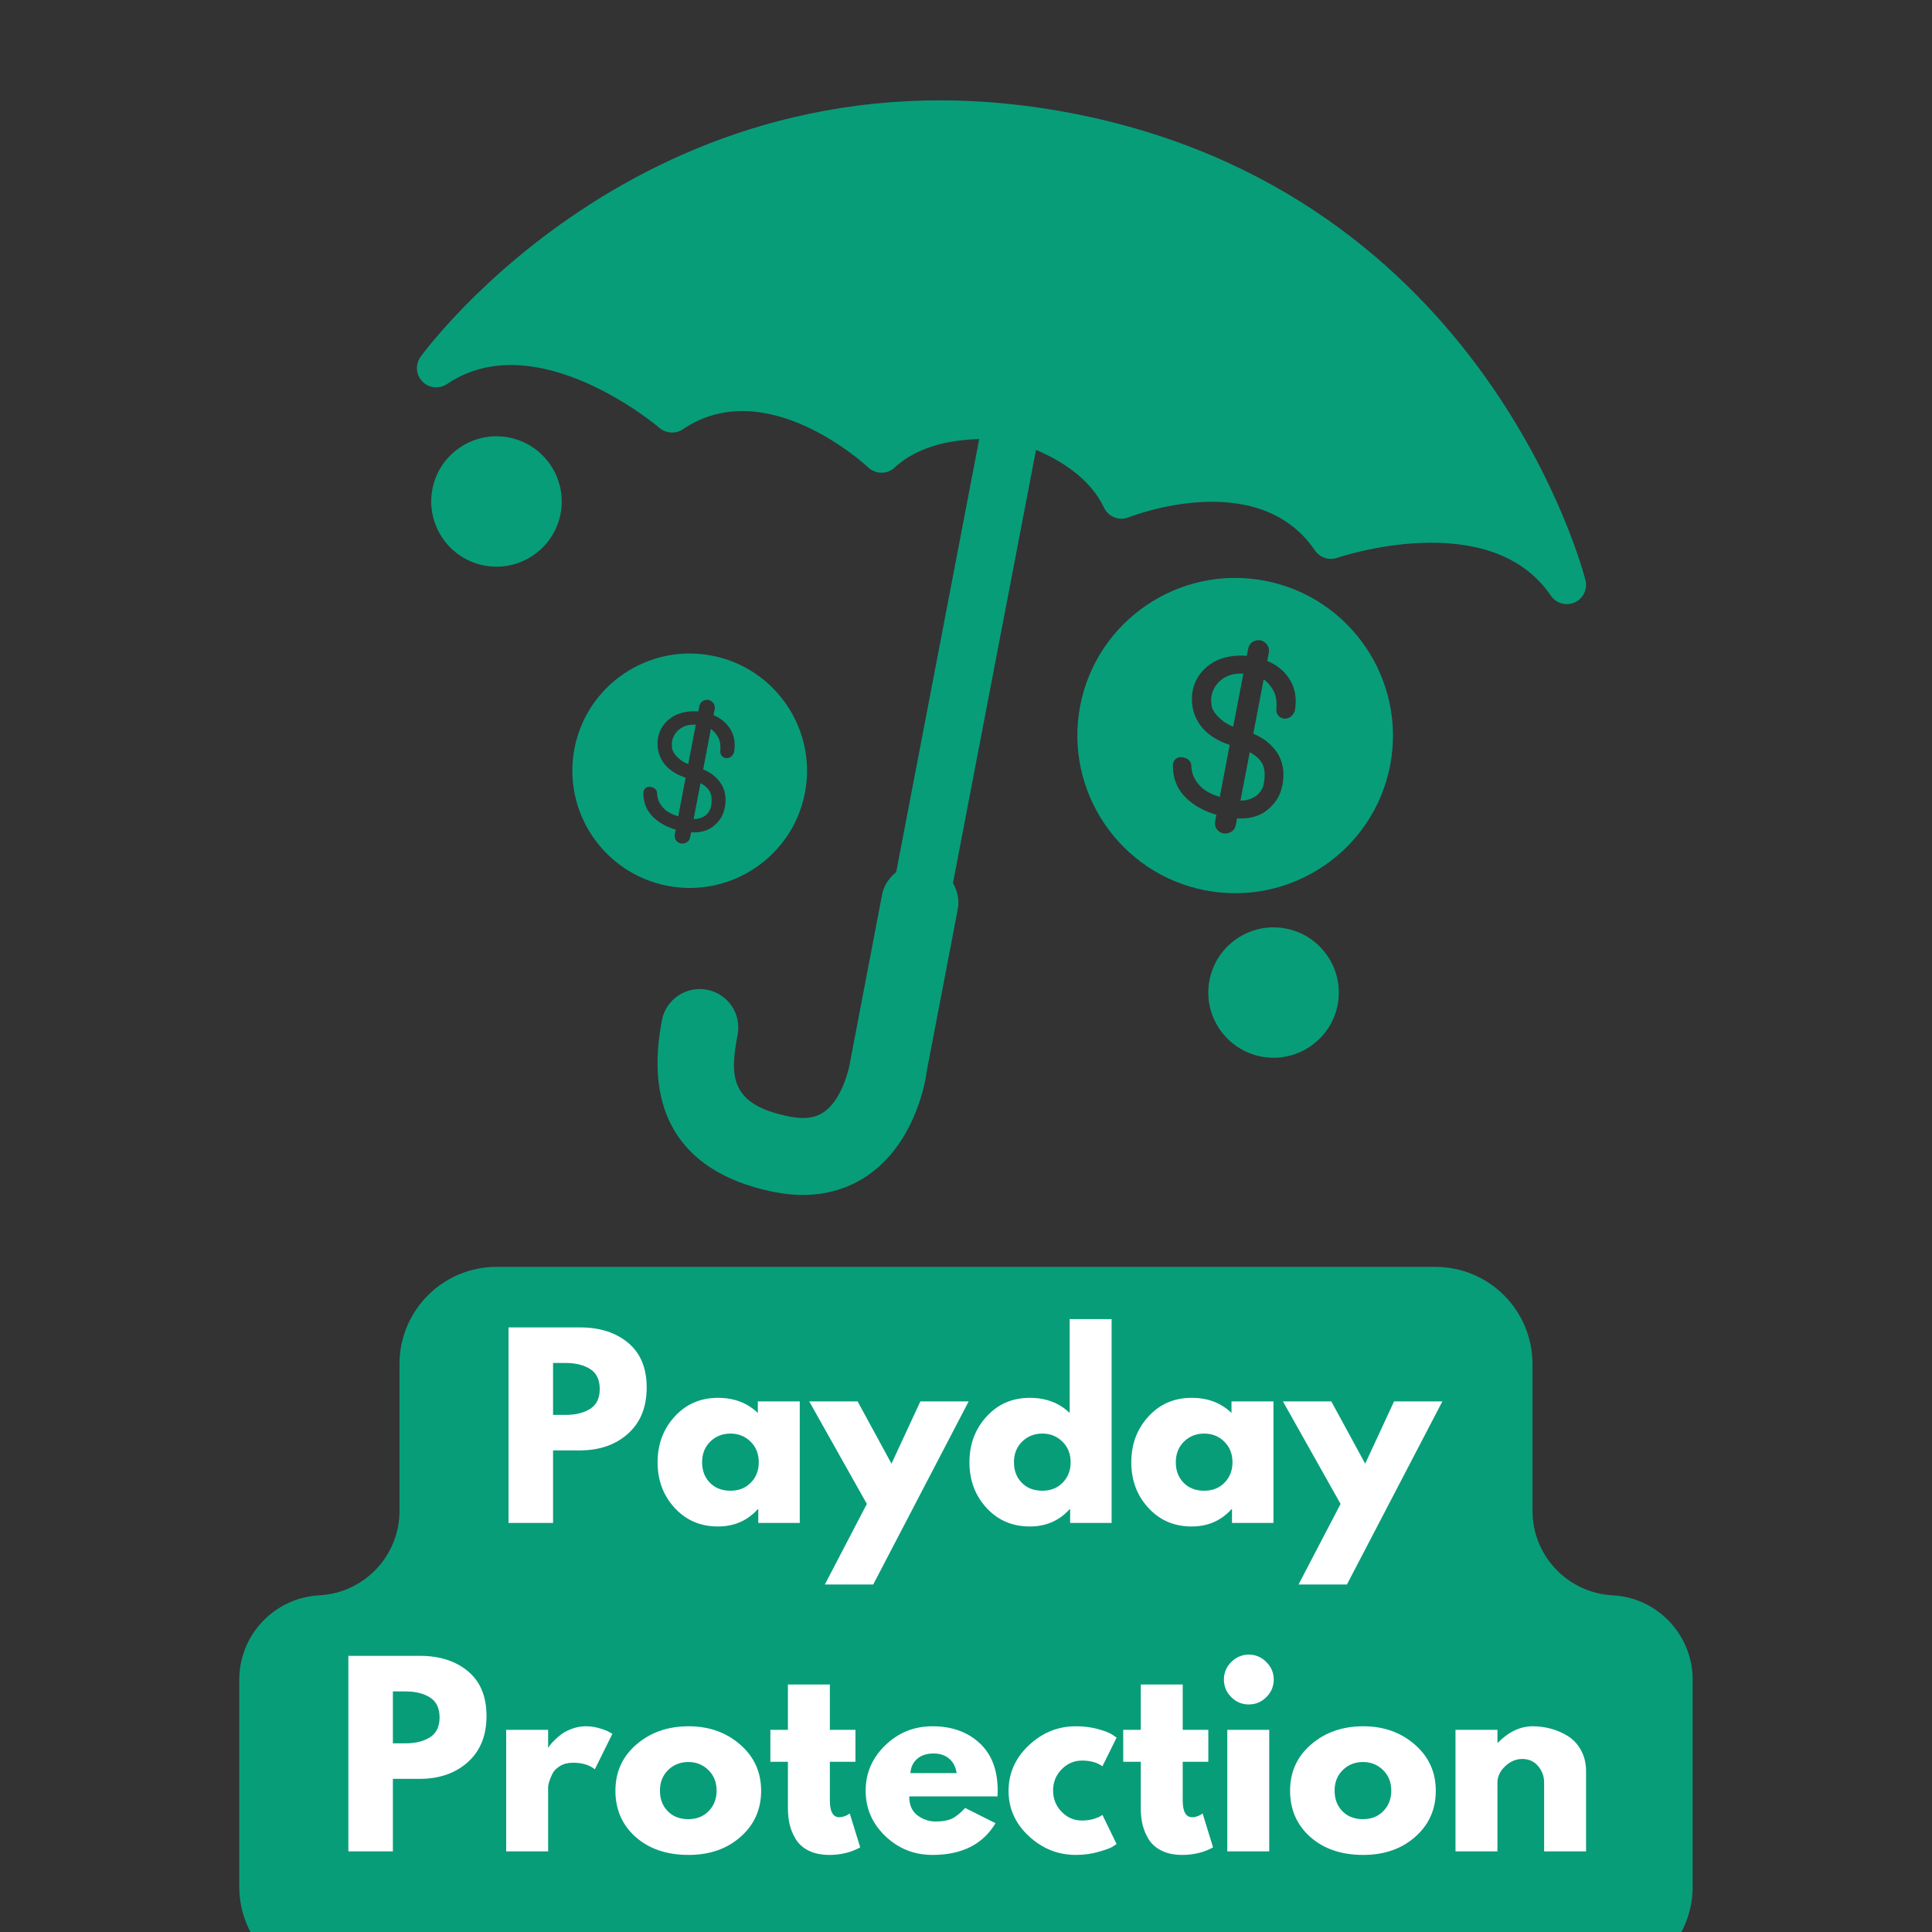 <svg xmlns="http://www.w3.org/2000/svg" xmlns:xlink="http://www.w3.org/1999/xlink" width="500" zoomAndPan="magnify" viewBox="0 0 375 375" height="500" preserveAspectRatio="xMidYMid meet" version="1.0"><rect x="0" y="0" width="375" height="375" fill="#333333" stroke="none"/><defs><g/><clipPath id="5a136ceb93"><path d="M 134 152 L 139 152 L 139 159 L 134 159 Z M 134 152 " clip-rule="nonzero"/></clipPath><clipPath id="79c6916443"><path d="M 94.133 0 L 321.738 43.633 L 280.93 256.508 L 53.324 212.875 Z M 94.133 0 " clip-rule="nonzero"/></clipPath><clipPath id="f1c043bbfb"><path d="M 94.133 0 L 321.738 43.633 L 280.93 256.508 L 53.324 212.875 Z M 94.133 0 " clip-rule="nonzero"/></clipPath><clipPath id="8c1df474c0"><path d="M 111 126 L 157 126 L 157 173 L 111 173 Z M 111 126 " clip-rule="nonzero"/></clipPath><clipPath id="3c9fb7a55e"><path d="M 94.133 0 L 321.738 43.633 L 280.93 256.508 L 53.324 212.875 Z M 94.133 0 " clip-rule="nonzero"/></clipPath><clipPath id="0397baf9af"><path d="M 94.133 0 L 321.738 43.633 L 280.93 256.508 L 53.324 212.875 Z M 94.133 0 " clip-rule="nonzero"/></clipPath><clipPath id="0fc34722a3"><path d="M 130 140 L 136 140 L 136 149 L 130 149 Z M 130 140 " clip-rule="nonzero"/></clipPath><clipPath id="8b1c2fd9e0"><path d="M 94.133 0 L 321.738 43.633 L 280.93 256.508 L 53.324 212.875 Z M 94.133 0 " clip-rule="nonzero"/></clipPath><clipPath id="22699839c5"><path d="M 94.133 0 L 321.738 43.633 L 280.93 256.508 L 53.324 212.875 Z M 94.133 0 " clip-rule="nonzero"/></clipPath><clipPath id="d3a00b4bba"><path d="M 240 146 L 246 146 L 246 156 L 240 156 Z M 240 146 " clip-rule="nonzero"/></clipPath><clipPath id="77d7edd613"><path d="M 94.133 0 L 321.738 43.633 L 280.93 256.508 L 53.324 212.875 Z M 94.133 0 " clip-rule="nonzero"/></clipPath><clipPath id="a44ec5ec66"><path d="M 94.133 0 L 321.738 43.633 L 280.93 256.508 L 53.324 212.875 Z M 94.133 0 " clip-rule="nonzero"/></clipPath><clipPath id="3f25313d8c"><path d="M 235 130 L 242 130 L 242 142 L 235 142 Z M 235 130 " clip-rule="nonzero"/></clipPath><clipPath id="61f98e725e"><path d="M 94.133 0 L 321.738 43.633 L 280.93 256.508 L 53.324 212.875 Z M 94.133 0 " clip-rule="nonzero"/></clipPath><clipPath id="21d9299a42"><path d="M 94.133 0 L 321.738 43.633 L 280.93 256.508 L 53.324 212.875 Z M 94.133 0 " clip-rule="nonzero"/></clipPath><clipPath id="e4a3000686"><path d="M 209 112 L 271 112 L 271 174 L 209 174 Z M 209 112 " clip-rule="nonzero"/></clipPath><clipPath id="66af53f6c3"><path d="M 94.133 0 L 321.738 43.633 L 280.93 256.508 L 53.324 212.875 Z M 94.133 0 " clip-rule="nonzero"/></clipPath><clipPath id="5a39318f73"><path d="M 94.133 0 L 321.738 43.633 L 280.93 256.508 L 53.324 212.875 Z M 94.133 0 " clip-rule="nonzero"/></clipPath><clipPath id="f070bb895b"><path d="M 83 84 L 110 84 L 110 110 L 83 110 Z M 83 84 " clip-rule="nonzero"/></clipPath><clipPath id="3344b3cef0"><path d="M 94.133 0 L 321.738 43.633 L 280.93 256.508 L 53.324 212.875 Z M 94.133 0 " clip-rule="nonzero"/></clipPath><clipPath id="62f5a1d355"><path d="M 94.133 0 L 321.738 43.633 L 280.93 256.508 L 53.324 212.875 Z M 94.133 0 " clip-rule="nonzero"/></clipPath><clipPath id="259d71f919"><path d="M 234 180 L 260 180 L 260 206 L 234 206 Z M 234 180 " clip-rule="nonzero"/></clipPath><clipPath id="11841a5cf7"><path d="M 94.133 0 L 321.738 43.633 L 280.93 256.508 L 53.324 212.875 Z M 94.133 0 " clip-rule="nonzero"/></clipPath><clipPath id="0740eee031"><path d="M 94.133 0 L 321.738 43.633 L 280.93 256.508 L 53.324 212.875 Z M 94.133 0 " clip-rule="nonzero"/></clipPath><clipPath id="d60ab32705"><path d="M 80 19 L 308 19 L 308 232 L 80 232 Z M 80 19 " clip-rule="nonzero"/></clipPath><clipPath id="44ac484b0f"><path d="M 94.133 0 L 321.738 43.633 L 280.93 256.508 L 53.324 212.875 Z M 94.133 0 " clip-rule="nonzero"/></clipPath><clipPath id="5d196ca3c4"><path d="M 94.133 0 L 321.738 43.633 L 280.93 256.508 L 53.324 212.875 Z M 94.133 0 " clip-rule="nonzero"/></clipPath></defs><g clip-path="url(#5a136ceb93)"><g clip-path="url(#79c6916443)"><g clip-path="url(#f1c043bbfb)"><path fill="#089d79" d="M 135.969 152.008 L 134.633 158.973 C 135.098 158.977 135.484 158.93 135.793 158.828 C 136.301 158.672 136.719 158.461 137.016 158.215 C 137.297 157.969 137.52 157.699 137.668 157.426 C 137.875 157.051 137.938 156.84 137.953 156.75 L 137.957 156.73 C 138.246 155.391 138.164 154.32 137.719 153.551 C 137.375 152.961 136.797 152.449 135.969 152.008 " fill-opacity="1" fill-rule="nonzero"/></g></g></g><g clip-path="url(#8c1df474c0)"><g clip-path="url(#3c9fb7a55e)"><g clip-path="url(#0397baf9af)"><path fill="#089d79" d="M 138.297 160.504 C 137.254 161.289 135.855 161.641 134.141 161.555 L 133.957 162.5 C 133.867 162.984 133.594 163.355 133.195 163.551 C 132.848 163.723 132.496 163.773 132.152 163.711 C 131.801 163.641 131.5 163.461 131.25 163.168 C 131.051 162.906 130.871 162.512 130.984 161.93 L 131.156 161.027 C 129.449 160.539 128.016 159.762 126.895 158.707 C 125.547 157.449 124.871 155.848 124.883 153.953 C 124.863 153.398 125.141 153.086 125.312 152.953 C 125.52 152.789 125.863 152.621 126.43 152.766 C 127.301 152.949 127.59 153.605 127.555 154.156 C 127.594 155.078 127.98 155.973 128.738 156.812 C 129.379 157.516 130.352 158.066 131.648 158.453 L 133.078 150.949 C 131.289 150.359 129.938 149.484 129.004 148.336 C 127.961 147.023 127.508 145.473 127.648 143.723 C 127.734 142.777 128.035 141.895 128.539 141.098 C 129.043 140.312 129.684 139.676 130.445 139.188 C 131.195 138.695 132.078 138.367 133.129 138.18 C 133.898 138.051 134.707 138.02 135.543 138.09 L 135.738 137.078 C 135.82 136.656 136.039 136.309 136.379 136.082 C 137.184 135.629 137.891 135.824 138.402 136.391 C 138.707 136.781 138.805 137.203 138.719 137.652 L 138.496 138.82 C 139.809 139.359 140.848 140.184 141.598 141.277 C 142.496 142.578 142.797 144.148 142.492 145.953 L 142.48 146.039 L 142.445 146.121 C 142.172 146.809 141.613 147.195 140.969 147.156 C 140.332 147.102 139.738 146.637 139.809 145.711 C 139.855 145.297 139.848 144.859 139.785 144.348 C 139.723 143.906 139.582 143.48 139.371 143.09 C 139.133 142.652 138.832 142.254 138.469 141.895 C 138.324 141.75 138.16 141.617 137.98 141.5 L 136.484 149.324 C 137.48 149.762 138.262 150.254 138.863 150.82 C 139.57 151.484 140.086 152.195 140.395 152.945 C 140.695 153.691 140.84 154.461 140.832 155.238 C 140.832 156 140.734 156.688 140.539 157.332 C 140.219 158.551 139.461 159.629 138.297 160.504 Z M 156.238 153.887 C 158.602 141.566 150.484 129.617 138.152 127.254 C 125.82 124.891 113.859 132.988 111.5 145.312 C 109.137 157.633 117.254 169.578 129.586 171.945 C 141.918 174.309 153.875 166.207 156.238 153.887 " fill-opacity="1" fill-rule="nonzero"/></g></g></g><g clip-path="url(#0fc34722a3)"><g clip-path="url(#8b1c2fd9e0)"><g clip-path="url(#22699839c5)"><path fill="#089d79" d="M 130.422 144.105 C 130.387 144.453 130.398 144.84 130.457 145.262 C 130.516 145.602 130.676 145.961 130.926 146.312 C 131.215 146.723 131.629 147.133 132.152 147.531 C 132.516 147.812 133 148.078 133.582 148.316 L 135.051 140.66 C 133.84 140.602 132.855 140.848 132.062 141.41 C 131.113 142.086 130.574 142.969 130.422 144.105 " fill-opacity="1" fill-rule="nonzero"/></g></g></g><g clip-path="url(#d3a00b4bba)"><g clip-path="url(#77d7edd613)"><g clip-path="url(#a44ec5ec66)"><path fill="#089d79" d="M 242.574 146.012 L 240.777 155.379 C 241.398 155.387 241.922 155.32 242.336 155.184 C 243.016 154.973 243.582 154.688 243.977 154.355 C 244.355 154.031 244.656 153.668 244.855 153.297 C 245.137 152.793 245.219 152.512 245.242 152.387 L 245.246 152.363 C 245.633 150.559 245.527 149.121 244.926 148.086 C 244.461 147.289 243.684 146.605 242.574 146.012 " fill-opacity="1" fill-rule="nonzero"/></g></g></g><g clip-path="url(#3f25313d8c)"><g clip-path="url(#61f98e725e)"><g clip-path="url(#21d9299a42)"><path fill="#089d79" d="M 235.113 135.387 C 235.062 135.852 235.078 136.375 235.156 136.938 C 235.238 137.395 235.453 137.879 235.789 138.355 C 236.18 138.906 236.734 139.457 237.438 139.992 C 237.93 140.371 238.578 140.723 239.363 141.047 L 241.336 130.754 C 239.707 130.672 238.383 131.004 237.32 131.758 C 236.039 132.672 235.316 133.855 235.113 135.387 " fill-opacity="1" fill-rule="nonzero"/></g></g></g><g clip-path="url(#e4a3000686)"><g clip-path="url(#66af53f6c3)"><g clip-path="url(#5a39318f73)"><path fill="#089d79" d="M 245.699 157.438 C 244.297 158.492 242.422 158.965 240.109 158.852 L 239.867 160.121 C 239.742 160.77 239.379 161.273 238.844 161.535 C 238.371 161.766 237.898 161.84 237.438 161.75 C 236.969 161.66 236.559 161.414 236.227 161.02 C 235.961 160.668 235.715 160.137 235.867 159.352 L 236.098 158.141 C 233.801 157.484 231.879 156.438 230.363 155.02 C 228.559 153.328 227.648 151.176 227.66 148.625 C 227.637 147.879 228.012 147.461 228.238 147.281 C 228.516 147.062 228.98 146.836 229.742 147.031 C 230.914 147.277 231.305 148.16 231.254 148.902 C 231.312 150.141 231.832 151.344 232.852 152.473 C 233.707 153.414 235.02 154.156 236.762 154.684 L 238.684 144.59 C 236.273 143.793 234.457 142.621 233.203 141.07 C 231.801 139.309 231.191 137.223 231.383 134.871 C 231.496 133.598 231.898 132.414 232.578 131.336 C 233.258 130.285 234.117 129.426 235.145 128.773 C 236.148 128.109 237.336 127.664 238.754 127.418 C 239.789 127.242 240.875 127.199 242 127.293 L 242.262 125.938 C 242.371 125.363 242.668 124.898 243.121 124.594 C 244.203 123.984 245.156 124.25 245.844 125.008 C 246.254 125.535 246.387 126.102 246.27 126.703 L 245.969 128.281 C 247.734 129.004 249.133 130.109 250.141 131.582 C 251.352 133.328 251.754 135.445 251.348 137.871 L 251.324 137.988 L 251.281 138.098 C 250.91 139.023 250.164 139.539 249.297 139.484 C 248.438 139.414 247.641 138.785 247.734 137.547 C 247.797 136.984 247.789 136.398 247.707 135.711 C 247.625 135.121 247.434 134.543 247.145 134.02 C 246.828 133.434 246.422 132.891 245.934 132.41 C 245.738 132.215 245.52 132.039 245.277 131.879 L 243.266 142.406 C 244.602 142.988 245.652 143.652 246.461 144.418 C 247.41 145.305 248.105 146.266 248.523 147.273 C 248.926 148.277 249.125 149.312 249.113 150.355 C 249.109 151.383 248.98 152.309 248.719 153.172 C 248.289 154.809 247.266 156.258 245.699 157.438 Z M 245.508 112.723 C 228.922 109.543 212.84 120.438 209.664 137.004 C 206.488 153.574 217.398 169.645 233.988 172.824 C 250.574 176 266.652 165.109 269.828 148.539 C 273.004 131.969 262.094 115.902 245.508 112.723 " fill-opacity="1" fill-rule="nonzero"/></g></g></g><g clip-path="url(#f070bb895b)"><g clip-path="url(#3344b3cef0)"><g clip-path="url(#62f5a1d355)"><path fill="#089d79" d="M 98.746 84.91 C 91.891 83.598 85.238 88.102 83.926 94.953 C 82.613 101.805 87.125 108.449 93.984 109.766 C 100.844 111.082 107.492 106.574 108.805 99.723 C 110.117 92.871 105.609 86.227 98.746 84.91 " fill-opacity="1" fill-rule="nonzero"/></g></g></g><g clip-path="url(#259d71f919)"><g clip-path="url(#11841a5cf7)"><g clip-path="url(#0740eee031)"><path fill="#089d79" d="M 249.578 180.227 C 242.719 178.91 236.07 183.418 234.758 190.27 C 233.441 197.121 237.953 203.766 244.812 205.082 C 251.672 206.395 258.32 201.891 259.637 195.039 C 260.949 188.188 256.438 181.543 249.578 180.227 " fill-opacity="1" fill-rule="nonzero"/></g></g></g><g clip-path="url(#d60ab32705)"><g clip-path="url(#44ac484b0f)"><g clip-path="url(#5d196ca3c4)"><path fill="#089d79" d="M 307.746 112.641 C 307.562 111.895 288.676 37.438 207.91 21.957 C 127.137 6.473 82.059 68.664 81.613 69.289 C 80.562 70.77 80.727 72.777 81.992 74.066 C 83.266 75.359 85.27 75.551 86.766 74.543 C 104.117 62.793 127.77 82.84 128.004 83.059 C 129.281 84.137 131.152 84.277 132.551 83.32 C 148.816 72.305 168.316 90.539 168.512 90.719 C 169.949 92.07 172.199 92.117 173.645 90.754 C 178.371 86.355 185.227 85.336 190.066 85.23 L 173.953 169.285 C 172.602 170.359 171.559 171.836 171.211 173.66 L 165.105 205.59 C 164.871 207.445 163.441 213.297 160.055 215.75 C 158.984 216.52 157.137 217.469 153.375 216.746 C 141.516 214.473 141.664 208.727 143.172 200.855 C 143.949 196.801 141.293 192.887 137.23 192.109 C 133.172 191.332 129.254 193.984 128.477 198.039 C 124.023 221.277 138.027 229.023 150.562 231.426 C 159.352 233.109 165.41 230.371 168.953 227.773 C 178.164 221.008 179.805 208.711 179.883 207.895 L 185.902 176.48 C 186.254 174.652 185.828 172.898 184.973 171.398 L 201.09 87.324 C 205.535 89.199 211.516 92.676 214.293 98.547 C 214.824 99.664 215.836 100.398 216.969 100.617 C 217.656 100.75 218.391 100.691 219.074 100.414 C 219.324 100.312 244.121 90.484 255.23 106.84 C 256.188 108.25 257.957 108.809 259.555 108.27 C 259.848 108.172 289.195 98.207 301.016 115.617 C 302.031 117.105 303.965 117.668 305.629 116.938 C 307.277 116.207 308.176 114.402 307.746 112.641 " fill-opacity="1" fill-rule="nonzero"/></g></g></g><path fill="#089d79" d="M 46.441 366.199 L 46.441 326.047 C 46.441 317.316 53.273 310.113 61.992 309.648 C 70.711 309.188 77.543 301.984 77.543 293.254 L 77.543 264.75 C 77.543 254.34 85.98 245.898 96.391 245.898 L 278.609 245.898 C 283.609 245.898 288.402 247.887 291.938 251.422 C 295.473 254.957 297.457 259.75 297.457 264.75 L 297.457 293.258 C 297.457 301.984 304.289 309.188 313.004 309.648 C 321.719 310.113 328.547 317.316 328.547 326.043 L 328.547 366.199 C 328.547 371.199 326.562 375.992 323.027 379.527 C 319.492 383.062 314.699 385.051 309.699 385.051 L 65.289 385.051 C 54.879 385.051 46.441 376.609 46.441 366.199 " fill-opacity="1" fill-rule="nonzero"/><g fill="#ffffff" fill-opacity="1"><g transform="translate(95.941, 295.6)"><g><path d="M 2.766 -37.953 L 16.609 -37.953 C 20.473 -37.953 23.598 -36.953 25.984 -34.953 C 28.379 -32.961 29.578 -30.066 29.578 -26.266 C 29.578 -22.461 28.363 -19.477 25.938 -17.312 C 23.52 -15.156 20.41 -14.078 16.609 -14.078 L 11.406 -14.078 L 11.406 0 L 2.766 0 Z M 11.406 -20.969 L 13.844 -20.969 C 15.781 -20.969 17.367 -21.359 18.609 -22.141 C 19.848 -22.93 20.469 -24.211 20.469 -25.984 C 20.469 -27.797 19.848 -29.094 18.609 -29.875 C 17.367 -30.656 15.781 -31.047 13.844 -31.047 L 11.406 -31.047 Z M 11.406 -20.969 "/></g></g></g><g fill="#ffffff" fill-opacity="1"><g transform="translate(126.575, 295.6)"><g><path d="M 4.375 -2.922 C 2.164 -5.328 1.062 -8.273 1.062 -11.766 C 1.062 -15.266 2.164 -18.223 4.375 -20.641 C 6.582 -23.066 9.383 -24.281 12.781 -24.281 C 15.914 -24.281 18.492 -23.301 20.516 -21.344 L 20.516 -23.594 L 28.656 -23.594 L 28.656 0 L 20.609 0 L 20.609 -2.672 L 20.516 -2.672 C 18.492 -0.43 15.914 0.688 12.781 0.688 C 9.383 0.688 6.582 -0.516 4.375 -2.922 Z M 11.281 -15.781 C 10.227 -14.738 9.703 -13.406 9.703 -11.781 C 9.703 -10.156 10.207 -8.828 11.219 -7.797 C 12.227 -6.766 13.562 -6.25 15.219 -6.25 C 16.82 -6.25 18.133 -6.77 19.156 -7.812 C 20.188 -8.863 20.703 -10.188 20.703 -11.781 C 20.703 -13.406 20.172 -14.738 19.109 -15.781 C 18.055 -16.82 16.758 -17.344 15.219 -17.344 C 13.656 -17.344 12.344 -16.82 11.281 -15.781 Z M 11.281 -15.781 "/></g></g></g><g fill="#ffffff" fill-opacity="1"><g transform="translate(157.99, 295.6)"><g><path d="M 20.656 -23.594 L 30.031 -23.594 L 11.5 11.953 L 2.109 11.953 L 10.266 -3.688 L -0.922 -23.594 L 8.469 -23.594 L 15.047 -11.5 Z M 20.656 -23.594 "/></g></g></g><g fill="#ffffff" fill-opacity="1"><g transform="translate(187.106, 295.6)"><g><path d="M 4.375 -2.922 C 2.164 -5.328 1.062 -8.273 1.062 -11.766 C 1.062 -15.266 2.164 -18.223 4.375 -20.641 C 6.582 -23.066 9.383 -24.281 12.781 -24.281 C 15.914 -24.281 18.492 -23.301 20.516 -21.344 L 20.516 -39.562 L 28.656 -39.562 L 28.656 0 L 20.609 0 L 20.609 -2.672 L 20.516 -2.672 C 18.492 -0.43 15.914 0.688 12.781 0.688 C 9.383 0.688 6.582 -0.516 4.375 -2.922 Z M 11.281 -15.781 C 10.227 -14.738 9.703 -13.406 9.703 -11.781 C 9.703 -10.156 10.207 -8.828 11.219 -7.797 C 12.227 -6.766 13.562 -6.25 15.219 -6.25 C 16.82 -6.25 18.133 -6.77 19.156 -7.812 C 20.188 -8.863 20.703 -10.188 20.703 -11.781 C 20.703 -13.406 20.172 -14.738 19.109 -15.781 C 18.055 -16.82 16.758 -17.344 15.219 -17.344 C 13.656 -17.344 12.344 -16.82 11.281 -15.781 Z M 11.281 -15.781 "/></g></g></g><g fill="#ffffff" fill-opacity="1"><g transform="translate(218.521, 295.6)"><g><path d="M 4.375 -2.922 C 2.164 -5.328 1.062 -8.273 1.062 -11.766 C 1.062 -15.266 2.164 -18.223 4.375 -20.641 C 6.582 -23.066 9.383 -24.281 12.781 -24.281 C 15.914 -24.281 18.492 -23.301 20.516 -21.344 L 20.516 -23.594 L 28.656 -23.594 L 28.656 0 L 20.609 0 L 20.609 -2.672 L 20.516 -2.672 C 18.492 -0.43 15.914 0.688 12.781 0.688 C 9.383 0.688 6.582 -0.516 4.375 -2.922 Z M 11.281 -15.781 C 10.227 -14.738 9.703 -13.406 9.703 -11.781 C 9.703 -10.156 10.207 -8.828 11.219 -7.797 C 12.227 -6.766 13.562 -6.25 15.219 -6.25 C 16.82 -6.25 18.133 -6.77 19.156 -7.812 C 20.188 -8.863 20.703 -10.188 20.703 -11.781 C 20.703 -13.406 20.172 -14.738 19.109 -15.781 C 18.055 -16.82 16.758 -17.344 15.219 -17.344 C 13.656 -17.344 12.344 -16.82 11.281 -15.781 Z M 11.281 -15.781 "/></g></g></g><g fill="#ffffff" fill-opacity="1"><g transform="translate(249.936, 295.6)"><g><path d="M 20.656 -23.594 L 30.031 -23.594 L 11.5 11.953 L 2.109 11.953 L 10.266 -3.688 L -0.922 -23.594 L 8.469 -23.594 L 15.047 -11.5 Z M 20.656 -23.594 "/></g></g></g><g fill="#ffffff" fill-opacity="1"><g transform="translate(64.852, 359.35)"><g><path d="M 2.766 -37.953 L 16.609 -37.953 C 20.473 -37.953 23.598 -36.953 25.984 -34.953 C 28.379 -32.961 29.578 -30.066 29.578 -26.266 C 29.578 -22.461 28.363 -19.477 25.938 -17.312 C 23.52 -15.156 20.41 -14.078 16.609 -14.078 L 11.406 -14.078 L 11.406 0 L 2.766 0 Z M 11.406 -20.969 L 13.844 -20.969 C 15.781 -20.969 17.367 -21.359 18.609 -22.141 C 19.848 -22.93 20.469 -24.211 20.469 -25.984 C 20.469 -27.797 19.848 -29.094 18.609 -29.875 C 17.367 -30.656 15.781 -31.047 13.844 -31.047 L 11.406 -31.047 Z M 11.406 -20.969 "/></g></g></g><g fill="#ffffff" fill-opacity="1"><g transform="translate(95.485, 359.35)"><g><path d="M 2.766 0 L 2.766 -23.594 L 10.906 -23.594 L 10.906 -20.188 L 11 -20.188 C 11.062 -20.312 11.16 -20.469 11.297 -20.656 C 11.43 -20.844 11.727 -21.164 12.188 -21.625 C 12.645 -22.082 13.133 -22.492 13.656 -22.859 C 14.176 -23.223 14.848 -23.551 15.672 -23.844 C 16.504 -24.133 17.352 -24.281 18.219 -24.281 C 19.102 -24.281 19.973 -24.156 20.828 -23.906 C 21.691 -23.664 22.32 -23.426 22.719 -23.188 L 23.375 -22.812 L 19.969 -15.922 C 18.957 -16.773 17.547 -17.203 15.734 -17.203 C 14.754 -17.203 13.91 -16.988 13.203 -16.562 C 12.492 -16.133 11.992 -15.613 11.703 -15 C 11.41 -14.383 11.203 -13.859 11.078 -13.422 C 10.961 -12.992 10.906 -12.66 10.906 -12.422 L 10.906 0 Z M 2.766 0 "/></g></g></g><g fill="#ffffff" fill-opacity="1"><g transform="translate(118.391, 359.35)"><g><path d="M 4.984 -2.797 C 2.367 -5.129 1.062 -8.117 1.062 -11.766 C 1.062 -15.422 2.426 -18.422 5.156 -20.766 C 7.883 -23.109 11.254 -24.281 15.266 -24.281 C 19.223 -24.281 22.555 -23.098 25.266 -20.734 C 27.984 -18.379 29.344 -15.391 29.344 -11.766 C 29.344 -8.148 28.016 -5.172 25.359 -2.828 C 22.711 -0.484 19.348 0.688 15.266 0.688 C 11.035 0.688 7.609 -0.473 4.984 -2.797 Z M 11.281 -15.781 C 10.227 -14.738 9.703 -13.406 9.703 -11.781 C 9.703 -10.156 10.207 -8.828 11.219 -7.797 C 12.227 -6.766 13.562 -6.25 15.219 -6.25 C 16.82 -6.25 18.133 -6.77 19.156 -7.812 C 20.188 -8.863 20.703 -10.188 20.703 -11.781 C 20.703 -13.406 20.172 -14.738 19.109 -15.781 C 18.055 -16.82 16.758 -17.344 15.219 -17.344 C 13.656 -17.344 12.344 -16.82 11.281 -15.781 Z M 11.281 -15.781 "/></g></g></g><g fill="#ffffff" fill-opacity="1"><g transform="translate(148.794, 359.35)"><g><path d="M 4.141 -23.594 L 4.141 -32.391 L 12.281 -32.391 L 12.281 -23.594 L 17.25 -23.594 L 17.25 -17.391 L 12.281 -17.391 L 12.281 -9.891 C 12.281 -7.711 12.895 -6.625 14.125 -6.625 C 14.426 -6.625 14.742 -6.68 15.078 -6.797 C 15.422 -6.922 15.688 -7.047 15.875 -7.172 L 16.141 -7.359 L 18.172 -0.781 C 16.422 0.195 14.426 0.688 12.188 0.688 C 10.656 0.688 9.336 0.422 8.234 -0.109 C 7.129 -0.648 6.289 -1.375 5.719 -2.281 C 5.156 -3.188 4.75 -4.133 4.5 -5.125 C 4.258 -6.125 4.141 -7.191 4.141 -8.328 L 4.141 -17.391 L 0.734 -17.391 L 0.734 -23.594 Z M 4.141 -23.594 "/></g></g></g><g fill="#ffffff" fill-opacity="1"><g transform="translate(166.963, 359.35)"><g><path d="M 26.641 -10.672 L 9.516 -10.672 C 9.516 -9.016 10.051 -7.785 11.125 -6.984 C 12.195 -6.191 13.363 -5.797 14.625 -5.797 C 15.945 -5.797 16.988 -5.973 17.75 -6.328 C 18.52 -6.68 19.395 -7.379 20.375 -8.422 L 26.266 -5.469 C 23.816 -1.363 19.738 0.688 14.031 0.688 C 10.469 0.688 7.414 -0.531 4.875 -2.969 C 2.332 -5.406 1.062 -8.336 1.062 -11.766 C 1.062 -15.203 2.332 -18.145 4.875 -20.594 C 7.414 -23.051 10.469 -24.281 14.031 -24.281 C 17.77 -24.281 20.812 -23.195 23.156 -21.031 C 25.508 -18.875 26.688 -15.789 26.688 -11.781 C 26.688 -11.227 26.672 -10.859 26.641 -10.672 Z M 9.75 -15.188 L 18.719 -15.188 C 18.539 -16.406 18.055 -17.344 17.266 -18 C 16.484 -18.664 15.484 -19 14.266 -19 C 12.91 -19 11.832 -18.645 11.031 -17.938 C 10.238 -17.227 9.812 -16.312 9.75 -15.188 Z M 9.75 -15.188 "/></g></g></g><g fill="#ffffff" fill-opacity="1"><g transform="translate(194.699, 359.35)"><g><path d="M 15.312 -17.625 C 13.781 -17.625 12.461 -17.055 11.359 -15.922 C 10.254 -14.785 9.703 -13.422 9.703 -11.828 C 9.703 -10.203 10.254 -8.82 11.359 -7.688 C 12.461 -6.551 13.781 -5.984 15.312 -5.984 C 16.051 -5.984 16.75 -6.07 17.406 -6.25 C 18.07 -6.438 18.555 -6.625 18.859 -6.812 L 19.281 -7.078 L 22.031 -1.422 C 21.82 -1.273 21.523 -1.082 21.141 -0.844 C 20.754 -0.613 19.879 -0.301 18.516 0.094 C 17.148 0.488 15.688 0.688 14.125 0.688 C 10.656 0.688 7.609 -0.531 4.984 -2.969 C 2.367 -5.406 1.062 -8.328 1.062 -11.734 C 1.062 -15.16 2.367 -18.109 4.984 -20.578 C 7.609 -23.047 10.656 -24.281 14.125 -24.281 C 15.688 -24.281 17.125 -24.098 18.438 -23.734 C 19.758 -23.367 20.695 -23 21.25 -22.625 L 22.031 -22.078 L 19.281 -16.516 C 18.258 -17.254 16.938 -17.625 15.312 -17.625 Z M 15.312 -17.625 "/></g></g></g><g fill="#ffffff" fill-opacity="1"><g transform="translate(217.283, 359.35)"><g><path d="M 4.141 -23.594 L 4.141 -32.391 L 12.281 -32.391 L 12.281 -23.594 L 17.25 -23.594 L 17.25 -17.391 L 12.281 -17.391 L 12.281 -9.891 C 12.281 -7.711 12.895 -6.625 14.125 -6.625 C 14.426 -6.625 14.742 -6.68 15.078 -6.797 C 15.422 -6.922 15.688 -7.047 15.875 -7.172 L 16.141 -7.359 L 18.172 -0.781 C 16.422 0.195 14.426 0.688 12.188 0.688 C 10.656 0.688 9.336 0.422 8.234 -0.109 C 7.129 -0.648 6.289 -1.375 5.719 -2.281 C 5.156 -3.188 4.75 -4.133 4.5 -5.125 C 4.258 -6.125 4.141 -7.191 4.141 -8.328 L 4.141 -17.391 L 0.734 -17.391 L 0.734 -23.594 Z M 4.141 -23.594 "/></g></g></g><g fill="#ffffff" fill-opacity="1"><g transform="translate(235.451, 359.35)"><g><path d="M 3.531 -36.75 C 4.488 -37.707 5.625 -38.188 6.938 -38.188 C 8.258 -38.188 9.395 -37.707 10.344 -36.75 C 11.301 -35.801 11.781 -34.664 11.781 -33.344 C 11.781 -32.031 11.301 -30.895 10.344 -29.938 C 9.395 -28.988 8.258 -28.516 6.938 -28.516 C 5.625 -28.516 4.488 -28.988 3.531 -29.938 C 2.582 -30.895 2.109 -32.031 2.109 -33.344 C 2.109 -34.664 2.582 -35.801 3.531 -36.75 Z M 2.766 -23.594 L 2.766 0 L 10.906 0 L 10.906 -23.594 Z M 2.766 -23.594 "/></g></g></g><g fill="#ffffff" fill-opacity="1"><g transform="translate(249.342, 359.35)"><g><path d="M 4.984 -2.797 C 2.367 -5.129 1.062 -8.117 1.062 -11.766 C 1.062 -15.422 2.426 -18.422 5.156 -20.766 C 7.883 -23.109 11.254 -24.281 15.266 -24.281 C 19.223 -24.281 22.555 -23.098 25.266 -20.734 C 27.984 -18.379 29.344 -15.391 29.344 -11.766 C 29.344 -8.148 28.016 -5.172 25.359 -2.828 C 22.711 -0.484 19.348 0.688 15.266 0.688 C 11.035 0.688 7.609 -0.473 4.984 -2.797 Z M 11.281 -15.781 C 10.227 -14.738 9.703 -13.406 9.703 -11.781 C 9.703 -10.156 10.207 -8.828 11.219 -7.797 C 12.227 -6.766 13.562 -6.25 15.219 -6.25 C 16.82 -6.25 18.133 -6.77 19.156 -7.812 C 20.188 -8.863 20.703 -10.188 20.703 -11.781 C 20.703 -13.406 20.172 -14.738 19.109 -15.781 C 18.055 -16.82 16.758 -17.344 15.219 -17.344 C 13.656 -17.344 12.344 -16.82 11.281 -15.781 Z M 11.281 -15.781 "/></g></g></g><g fill="#ffffff" fill-opacity="1"><g transform="translate(279.745, 359.35)"><g><path d="M 2.766 0 L 2.766 -23.594 L 10.906 -23.594 L 10.906 -21.109 L 11 -21.109 C 13.113 -23.223 15.363 -24.281 17.75 -24.281 C 18.914 -24.281 20.07 -24.129 21.219 -23.828 C 22.375 -23.523 23.477 -23.051 24.531 -22.406 C 25.594 -21.758 26.453 -20.844 27.109 -19.656 C 27.773 -18.477 28.109 -17.109 28.109 -15.547 L 28.109 0 L 19.969 0 L 19.969 -13.344 C 19.969 -14.57 19.578 -15.645 18.797 -16.562 C 18.016 -17.477 16.992 -17.938 15.734 -17.938 C 14.504 -17.938 13.391 -17.461 12.391 -16.516 C 11.398 -15.566 10.906 -14.508 10.906 -13.344 L 10.906 0 Z M 2.766 0 "/></g></g></g></svg>